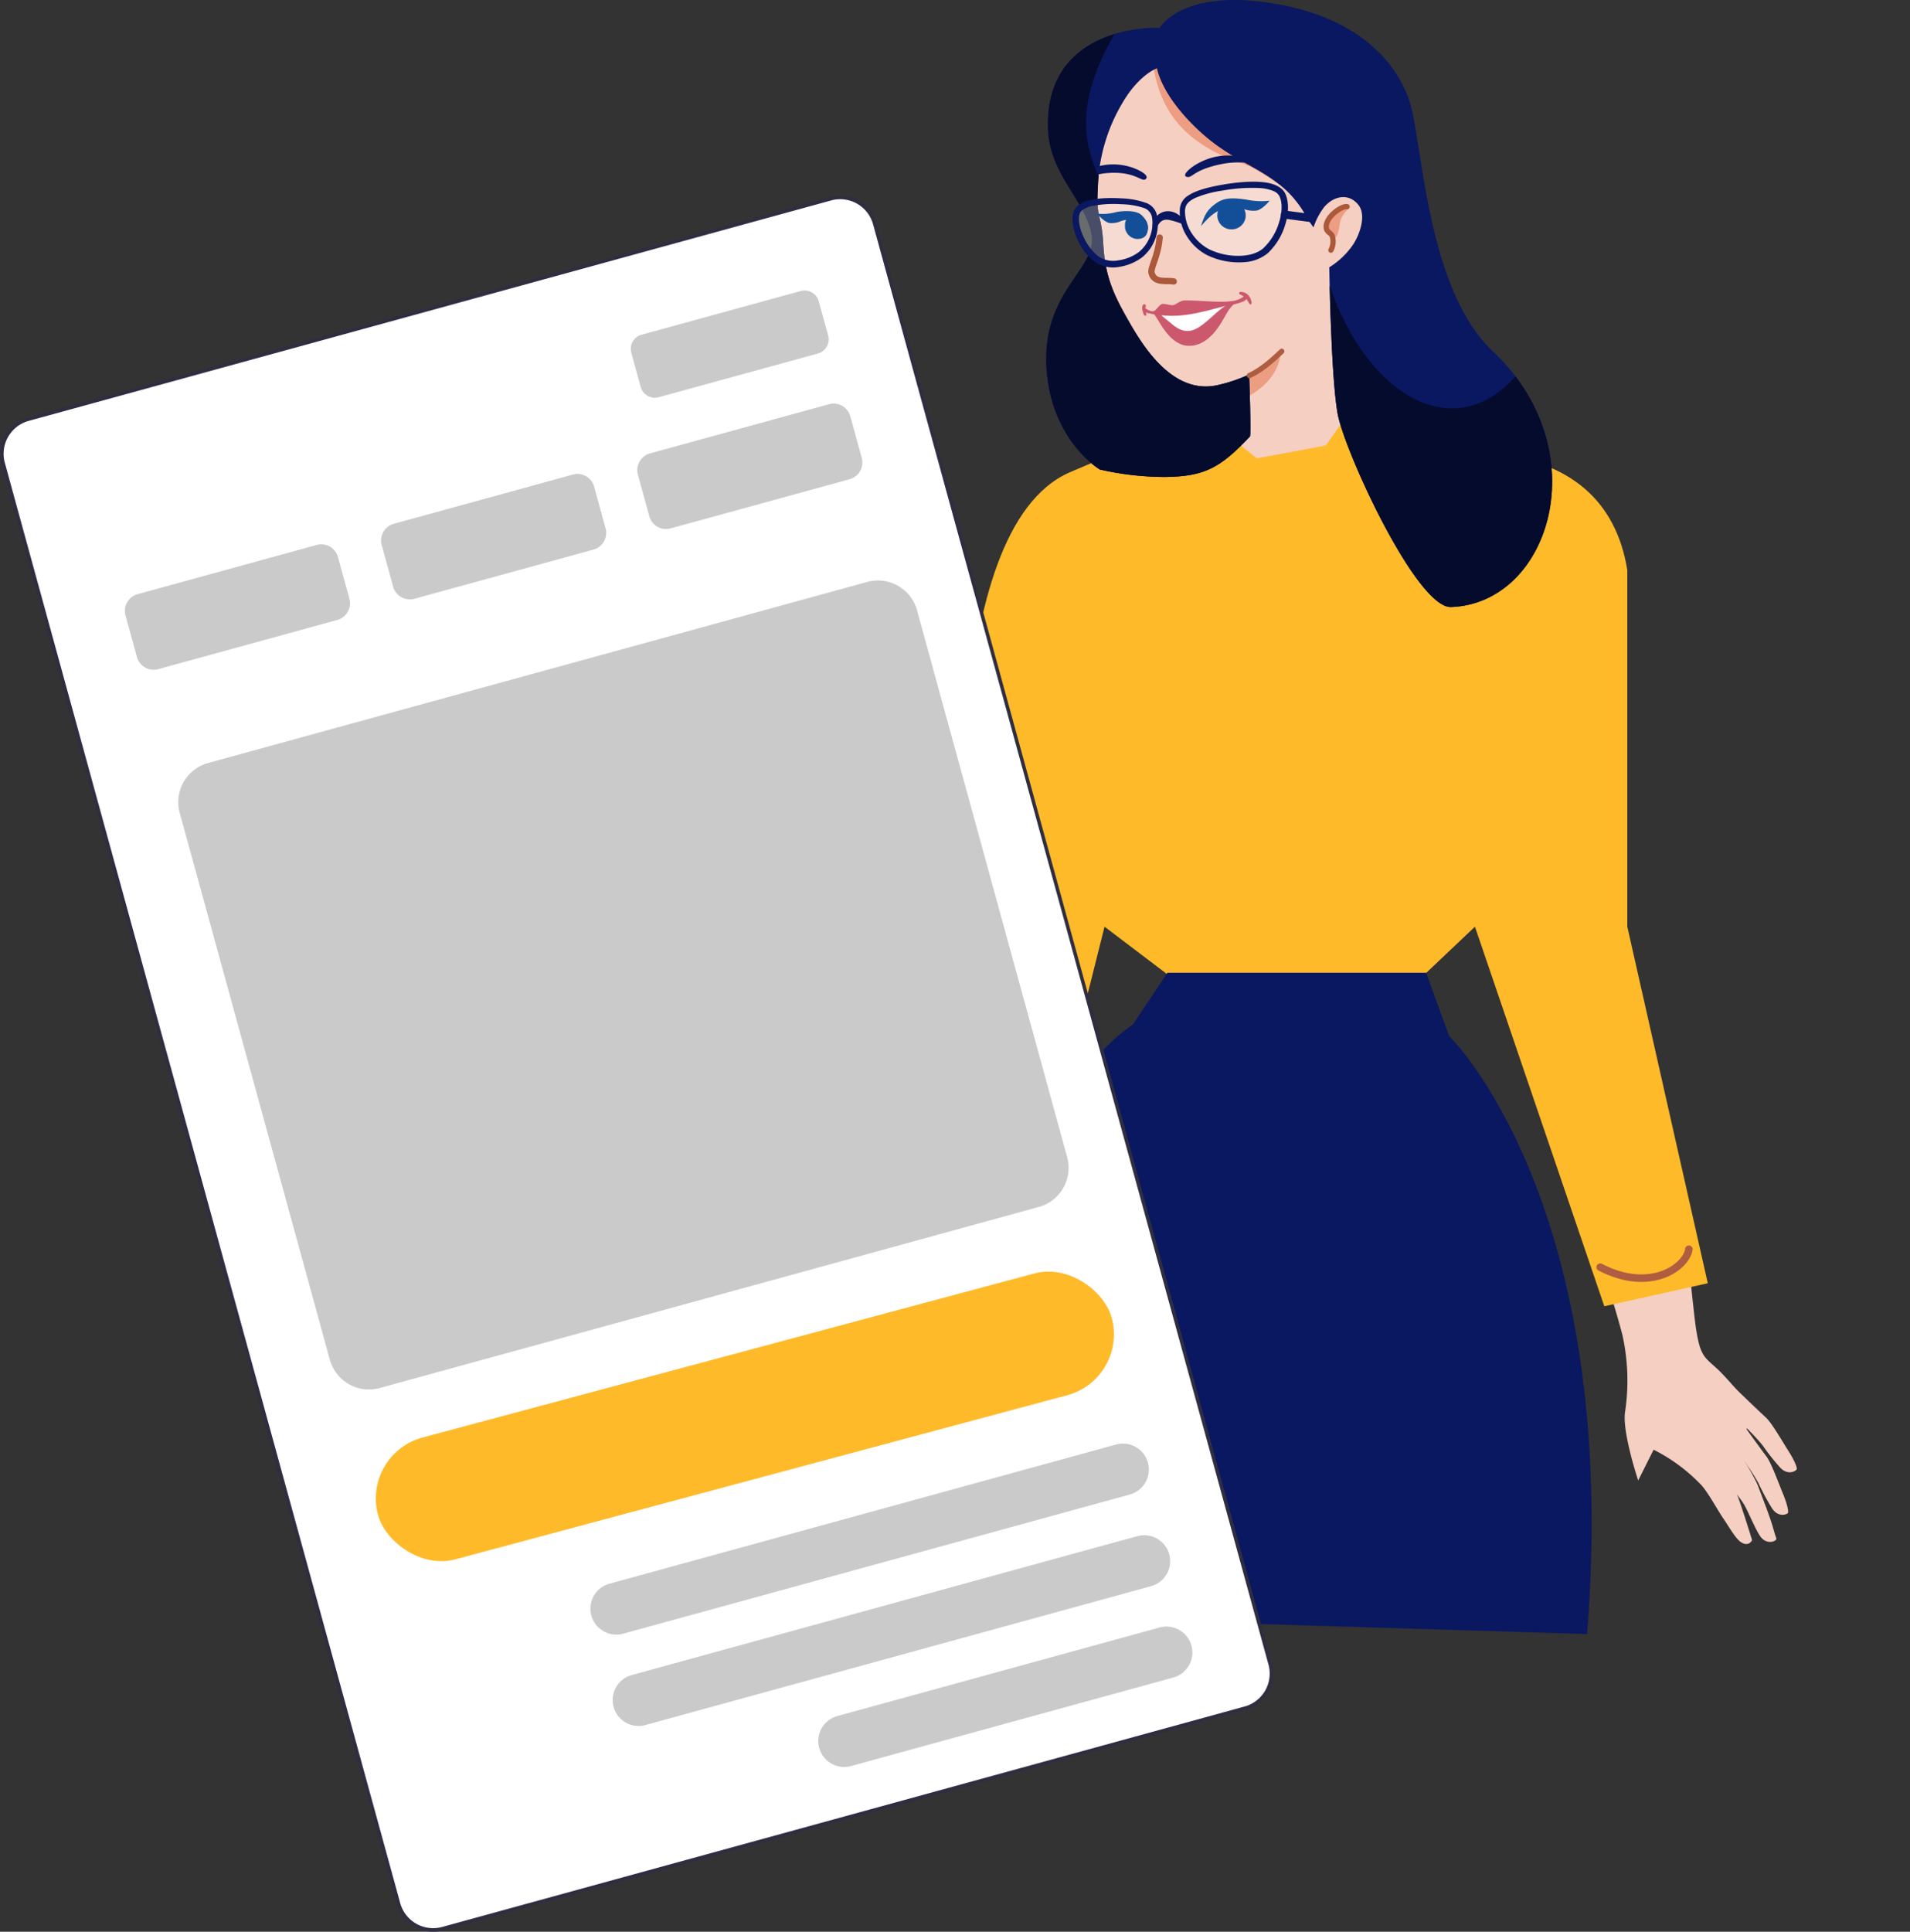 <svg xmlns="http://www.w3.org/2000/svg" xmlns:xlink="http://www.w3.org/1999/xlink" width="545.312" height="551.354" viewBox="0 0 545.312 551.354">
  <rect x="0" y="0" width="545.312" height="551.354" fill="#333333" stroke="none"/>
  <defs>
    <clipPath id="clip-path">
      <path id="Path_14807" data-name="Path 14807" d="M1365.136,122.311s-5.082,1.7-9.847,9.826a49.871,49.871,0,0,0-7.045,23.781c-.6,9.911,1.016,7.412,1.539,16.63.458,8.047,2.322,13.186,6.3,20.252s12.875,23.259,26.668,19.87a43.787,43.787,0,0,0,8.633-2.943c.085-.049.635,17.294.283,17.668-8.5,8.986-12.9,11.471-24.487,11.576a83.712,83.712,0,0,1-18.41-2.139s-12.833-7.631-15-26.576c-2.725-23.88,14.365-30.226,12.684-40.313s-12.077-17.125-12.466-30.522c-.452-15.692,8.217-24.113,20.767-27.388a42.463,42.463,0,0,1,11.146-1.256s5.986-10.793,30.741-7.228c28.934,4.165,39.12,20.435,41.414,31.369,3.289,15.734,5.548,51.847,22.99,68.237,29.985,28.186,16.32,71.936-11.986,72.931-9.819.346-30.551-44.626-32.414-55.376-1.878-10.814-2.344-41.59-2.344-41.59a22.646,22.646,0,0,0,6.663-6.289c1.963-2.838,4.01-8.478,1.7-11.464-2.69-3.473-7.01-2.746-9.84.579a19.937,19.937,0,0,0-3.028,5.774,29.336,29.336,0,0,1-2.308-3.544,30.6,30.6,0,0,0-5.513-7.052c-7.694-6.981-15.43-8.273-24.8-16.941-11-10.186-12.049-17.866-12.049-17.866Z" transform="translate(-1333.473 -102.827)" fill="none"/>
    </clipPath>
  </defs>
  <g id="Group_13021" data-name="Group 13021" transform="translate(0.525 -5.364)">
    <path id="Path_19023" data-name="Path 19023" d="M.727,25.465S26.082,41.977,36.913,50.288a59.983,59.983,0,0,1,14.06,16.669c2.612,5.024,15.11,13.309,15.11,13.309L64.148,70.64a49.278,49.278,0,0,1,16.959-.433c2.842.47,8.273,2.863,10.8,3.637,2.416.741,6.262,2.395,8.152,2.226,2.668-.236,2.128-2.413,2.128-2.413s-4.071-2.846-7.171-4.9-5.776-3.924-9.174-5.073S81.888,52.768,81.85,51.969,80.379,44.2,80.379,44.2s-11.827-2.541-15.834-2.9c-5.237-.465-6.134.277-12.09-5.284C48.176,32.019,18.25.529,18.25.529S3.227,5.735,1.986,11.647A81.248,81.248,0,0,0,.727,25.473Z" transform="matrix(0.788, 0.616, -0.616, 0.788, 464.552, 323.952)" fill="#f5cfc1" fill-rule="evenodd"/>
    <path id="Path_19024" data-name="Path 19024" d="M.008.008S12.863,4.576,15.958,6.462s8.422,5,11.178,7.091c.511.387,1.755,1.251,2.143,1.471.687.385-.713,3.057-3.507,2.492-2.076-.418-7.254-3.43-9.558-4.376S5.77,10.4,5.77,10.4L0,0Z" transform="matrix(0.788, 0.616, -0.616, 0.788, 492.806, 414.55)" fill="#f5cfc1" fill-rule="evenodd"/>
    <path id="Path_19025" data-name="Path 19025" d="M1.978.057S12.542,3.136,15.214,3.832c2.213.578,7.024,3.617,10.063,5.337,3.293,1.854,4.8,3.262,4.755,3.67-.09.705-1.439,2.612-4.278,1.724a64.907,64.907,0,0,1-7.432-3.234C14.487,9.5.158,5.527.158,5.527" transform="matrix(0.788, 0.616, -0.616, 0.788, 494.139, 408.619)" fill="#f5cfc1" fill-rule="evenodd"/>
    <path id="Path_19026" data-name="Path 19026" d="M.978.028S11.81,1.169,14.534,1.375c2.253.17,7.472,2.326,10.738,3.478C28.8,6.1,30.527,7.219,30.546,7.637c.035.716-.94,2.857-3.859,2.5a63.311,63.311,0,0,1-7.8-1.866C14.824,7.144.165,5.8.165,5.8" transform="matrix(0.788, 0.616, -0.616, 0.788, 493.051, 399.928)" fill="#f5cfc1" fill-rule="evenodd"/>
    <path id="Path_18903" data-name="Path 18903" d="M216.409,405.541l11.853-83.919L253.834,338.5l-16.64,71.129a22.234,22.234,0,0,1,3.154,16.9c-2.182,11.1-11.4,18.628-20.578,16.823s-14.859-12.265-12.678-23.362a22.235,22.235,0,0,1,9.317-14.445h0Z" transform="translate(37.569 -0.001)" fill="#e09093"/>
    <path id="Path_18904" data-name="Path 18904" d="M107.812,112.283l55.807,8.207v14.883s47.6-8.317,54.166,32.717V269.856l22.979,101.766-29.545,6.566L174.288,269.856l-14.18,13.432H86.246L68.53,269.856,45.44,361.774,10.97,348.643l17.864-85.352s-8.015-106.69,29.737-123.1S96.323,128.7,96.323,128.7l11.49-16.414Z" transform="translate(246.292 0)" fill="#ffba2a"/>
    <path id="Path_18905" data-name="Path 18905" d="M163.876,282.988l6.566,18.055s49.242,47.6,39.393,170.7L48.979,466.823S26,335.512,80.165,297.76l9.861-14.772h73.849Z" transform="translate(242.753 0)" fill="#0a1761"/>
    <path id="Path_18907" data-name="Path 18907" d="M261.383,555.827,490.5,492.906a10.246,10.246,0,0,0,7.159-12.579L384.77,69.247a10.246,10.246,0,0,0-12.579-7.159L143.072,125.009a10.246,10.246,0,0,0-7.159,12.579L248.8,548.668a10.246,10.246,0,0,0,12.579,7.159Z" transform="translate(-135.546 0)" fill="#fff"/>
    <path id="Path_18908" data-name="Path 18908" d="M261.383,555.827,490.5,492.906a10.246,10.246,0,0,0,7.159-12.579L384.77,69.247a10.246,10.246,0,0,0-12.579-7.159L143.072,125.009a10.246,10.246,0,0,0-7.159,12.579L248.8,548.668a10.246,10.246,0,0,0,12.579,7.159Z" transform="translate(-135.546 0)" fill="none" stroke="#2f2e41" stroke-miterlimit="10" stroke-width="1"/>
    <path id="Path_18909" data-name="Path 18909" d="M250.953,401.53l188.2-51.683a11.578,11.578,0,0,0,8.09-14.215L404.378,179.544a11.578,11.578,0,0,0-14.216-8.089l-188.2,51.683a11.577,11.577,0,0,0-8.089,14.215l42.865,156.088a11.577,11.577,0,0,0,14.214,8.09Z" transform="translate(-143.089 0)" fill="#cacaca"/>
    <path id="Path_18910" data-name="Path 18910" d="M261.846,156.178l51.133-14.042a4.943,4.943,0,0,0,3.454-6.068l-3.264-11.886a4.943,4.943,0,0,0-6.069-3.454l-51.133,14.042a4.943,4.943,0,0,0-3.452,6.068l3.264,11.886a4.942,4.942,0,0,0,6.067,3.453Z" transform="translate(-70.921 0)" fill="#cacaca"/>
    <path id="Path_18911" data-name="Path 18911" d="M269.938,118.74l45.452-12.482a4.186,4.186,0,0,0,2.925-5.141l-2.684-9.772a4.187,4.187,0,0,0-5.141-2.926L265.039,100.9a4.187,4.187,0,0,0-2.925,5.141l2.684,9.772a4.186,4.186,0,0,0,5.141,2.925Z" transform="translate(-82.402 0)" fill="#cacaca"/>
    <path id="Path_18912" data-name="Path 18912" d="M334.988,176.264l51.133-14.042a4.943,4.943,0,0,0,3.454-6.068l-3.264-11.886a4.943,4.943,0,0,0-6.069-3.454l-51.133,14.042a4.943,4.943,0,0,0-3.452,6.068l3.264,11.886a4.942,4.942,0,0,0,6.067,3.453Z" transform="translate(-217.203 0)" fill="#cacaca"/>
    <path id="Path_18913" data-name="Path 18913" d="M408.129,196.35l51.133-14.042a4.943,4.943,0,0,0,3.454-6.068l-3.264-11.886a4.943,4.943,0,0,0-6.069-3.454L402.25,174.943a4.943,4.943,0,0,0-3.452,6.068l3.264,11.886a4.942,4.942,0,0,0,6.067,3.453Z" transform="translate(-363.485 0)" fill="#cacaca"/>
    <path id="Path_18915" data-name="Path 18915" d="M179.978,471.624l144.5-39.682a7.4,7.4,0,1,0-3.919-14.271l-144.5,39.682a7.4,7.4,0,1,0,3.919,14.271Z" transform="translate(-2.507 -0.001)" fill="#cacaca"/>
    <path id="Path_18916" data-name="Path 18916" d="M173.766,497.736l144.5-39.682a7.4,7.4,0,0,0-3.919-14.271l-144.5,39.682a7.4,7.4,0,0,0,3.919,14.271Z" transform="translate(9.916 -0.001)" fill="#cacaca"/>
    <path id="Path_18917" data-name="Path 18917" d="M167.555,509.4l91.872-25.23a7.4,7.4,0,1,0-3.919-14.271l-91.872,25.23a7.4,7.4,0,1,0,3.919,14.271Z" transform="translate(74.965 -0.001)" fill="#cacaca"/>
    <g id="Layer1" transform="translate(298.159 5.364)">
      <path id="Path_14794" data-name="Path 14794" d="M1372.665,124.885c-1.235-.755-16.814,10.779-19.059,23.132s3.918,58.277,3.918,58.277l41.852,33.833,19.68-3.656,12.8-18.021,3.565-59.491s-61.517-33.31-62.76-34.066Z" transform="translate(-1339.25 -109.305)" fill="#f5cfc1" fill-rule="evenodd"/>
      <path id="Path_14795" data-name="Path 14795" d="M1379.557,229.144a64.447,64.447,0,0,1,7.454-1.4c2.683-.318,5.358-.656,8-1.2.8-.162,2.569-.9,3.374-.607.156.056-.6,1.666-.692,1.821a18.624,18.624,0,0,1-3.776,4.362c-5.6,4.906-11.534,2.7-14.372-2.965Z" transform="translate(-1347.025 -139.015)" fill="#fff" fill-rule="evenodd"/>
      <path id="Path_14796" data-name="Path 14796" d="M1372.884,225.921c.324-.169,1.9,1.249,2.859.8.8-.381,1.179-1.412,2.167-1.934.564-.3,2.541.36,3.19.289.847-.085,2.026-1.348,3.452-1.355,4.616-.021,9.946.664,12.974.219a7.212,7.212,0,0,0,2.732-.664c1.32-.642,1.475-1.278,1.835-.819.487.635-.233,1.285-.917,1.581a16.267,16.267,0,0,1-3.911,1.009c-2.88.544-8.619,2.527-14.2,2.979a30.462,30.462,0,0,1-9.254-.748c-1.186-.409-1.708-.953-.932-1.355Z" transform="translate(-1344.954 -137.966)" fill="#cc586e" fill-rule="evenodd"/>
      <path id="Path_14797" data-name="Path 14797" d="M1378.353,227.7c.409.536,2.972,2.5,3.438,2.922,1.892,1.715,4.016,2.845,6.445,2.019,3.247-1.1,7-5.894,9.551-7.059.783-.36,3.536-1.758,3.522-1.659-.077.4-2.033,1.264-3.558,4.009-1.56,2.816-4.814,9.24-10.715,9.219-3.55-.007-6.247-3.106-8.082-6.113-.748-1.214-1.306-2.132-2-3.155-.1-.141,1.151-.056,1.4-.184Z" transform="translate(-1346.258 -138.444)" fill="#cc586e" fill-rule="evenodd"/>
      <path id="Path_14798" data-name="Path 14798" d="M1411.479,221.192c-.063.452,1.2.607,1.948,1.454.621.713.974,1.906,1.37,1.786.685-.2-.05-2.139-.925-2.915-.6-.536-2.294-1.045-2.386-.325Z" transform="translate(-1356.415 -137.536)" fill="#cc586e" fill-rule="evenodd"/>
      <path id="Path_14799" data-name="Path 14799" d="M1373.2,225.94c.353.289-.071.565.063,1.645.113.9.445,1.334.127,1.489-.557.275-.833-.621-1.044-1.7C1372.152,226.42,1372.639,225.481,1373.2,225.94Z" transform="translate(-1344.893 -139.002)" fill="#cc586e" fill-rule="evenodd"/>
      <path id="Path_14800" data-name="Path 14800" d="M1376.407,124.9c1.877,15.572,9.8,24.522,26.492,30.085,4.306,1.433,15.254,9.635,19.165,11.922,2.583,1.518-3.7-14.428-6.614-18.24-6.317-8.266-13.658-16.927-22.221-22.948-4.376-3.085-14.456-9.452-16.828-.819Z" transform="translate(-1346.098 -108.04)" fill="#ed9d82" fill-rule="evenodd"/>
      <path id="Path_14801" data-name="Path 14801" d="M1408.628,254.729c2.753-.113,4.771-2.485,8.6-4.856,1.143-.706,5.428-5.216,5.273-4.016-.431,3.191-2.026,7.9-8.838,11.894-.755.445-2.287.416-3.3,1.376-.346.332-2.019-2.308-1.743-4.4Z" transform="translate(-1355.568 -144.836)" fill="#ed9d82" fill-rule="evenodd"/>
      <path id="Path_14802" data-name="Path 14802" d="M1451.94,186.545c-1.045.586-3.247,1.228-4.052,2.125-1.115,1.235-1.687,2.5-1.01,4.016,1.3,2.9,2.873,4.588,3.727-1.666.381-2.8,2.767-3.784,2.484-4.991" transform="translate(-1366.742 -127.299)" fill="#ed9d82" fill-rule="evenodd"/>
      <path id="Path_14803" data-name="Path 14803" d="M1390.108,171.785c1.722.48,1.758-2.033,10.179-3.685,4.7-.918,9.078-.106,11-.021a20.962,20.962,0,0,0-8.315-2.358,17.533,17.533,0,0,0-8.866,1.835c-2.951,1.419-5.478,3.812-4.01,4.221Z" transform="translate(-1350.001 -121.312)" fill="#0a1761" fill-rule="evenodd"/>
      <path id="Path_14804" data-name="Path 14804" d="M1366.316,173.54c-1.031.8-2.789-1.962-9.353-1.842-4.956.092-6.332,1.391-8.245,1.673-.057.007.388-2.866,5.344-3.8a16.874,16.874,0,0,1,8.1.508c2.082.642,5.583,2.358,4.151,3.466Z" transform="translate(-1337.955 -122.376)" fill="#0a1761" fill-rule="evenodd"/>
      <path id="Path_14805" data-name="Path 14805" d="M1365.136,122.311s-5.082,1.7-9.847,9.826a49.871,49.871,0,0,0-7.045,23.781c-.6,9.911,1.016,7.412,1.539,16.63.458,8.047,2.322,13.186,6.3,20.252s12.875,23.259,26.668,19.87a43.787,43.787,0,0,0,8.633-2.943c.085-.049.635,17.294.283,17.668-8.5,8.986-12.9,11.471-24.487,11.576a83.712,83.712,0,0,1-18.41-2.139s-12.833-7.631-15-26.576c-2.725-23.88,14.365-30.226,12.684-40.313s-12.077-17.125-12.466-30.522c-.452-15.692,8.217-24.113,20.767-27.388a42.463,42.463,0,0,1,11.146-1.256s5.986-10.793,30.741-7.228c28.934,4.165,39.12,20.435,41.414,31.369,3.289,15.734,5.548,51.847,22.99,68.237,29.985,28.186,16.32,71.936-11.986,72.931-9.819.346-30.551-44.626-32.414-55.376-1.878-10.814-2.344-41.59-2.344-41.59a22.646,22.646,0,0,0,6.663-6.289c1.963-2.838,4.01-8.478,1.7-11.464-2.69-3.473-7.01-2.746-9.84.579a19.937,19.937,0,0,0-3.028,5.774,29.336,29.336,0,0,1-2.308-3.544,30.6,30.6,0,0,0-5.513-7.052c-7.694-6.981-15.43-8.273-24.8-16.941-11-10.186-12.049-17.866-12.049-17.866Z" transform="translate(-1333.473 -102.827)" fill="#0a1761" fill-rule="evenodd"/>
      <g id="Group_10289" data-name="Group 10289" clip-path="url(#clip-path)">
        <path id="Path_14806" data-name="Path 14806" d="M1350.117,114.17c-1.864,4.3-11.943,18.734-8,34.645,2.478,10,5.217,10.115,8,19.736,2.28,7.885,19.673,21.939,31.878,34.532,1.362,1.4,24.318-32.463,26.661-22.772,8.951,36.981,38.2,56.894,57.833,30.007,22.052-30.2,17.541,59.117,16.87,61.207-9.938,31.073-157.058-17.591-159.627-18.487-3.268-1.143-5.322-100.616,4.885-119.646,2.626-4.9,6.084-10.073,10.454-13.616,1.475-1.2,3.367-2.774,5.344-3.1" transform="translate(-1329.825 -106.163)" fill="#040b2d" fill-rule="evenodd"/>
      </g>
      <path id="Path_14808" data-name="Path 14808" d="M1452.707,186.388c-1.5-.4-6.741,3.275-5.859,6.416.268.946,1.44,1.144,1.652,2.082a5.287,5.287,0,0,1-.417,3.918" transform="translate(-1366.789 -127.395)" fill="none" stroke="#ab583b" stroke-linecap="round" stroke-linejoin="round" stroke-width="1.5"/>
      <path id="Path_14809" data-name="Path 14809" d="M1378.4,198.87c-.515,5.788-2.746,8.576-2.28,10.214.861,2.979,4.355,1.892,6.3,2.322" transform="translate(-1345.998 -131.075)" fill="none" stroke="#ab583b" stroke-linecap="round" stroke-linejoin="round" stroke-width="1.8"/>
      <path id="Path_14810" data-name="Path 14810" d="M1388.59,184.477c.2-3.3,4.56-4.906,11.174-6.071,4.5-.791,15.353-2.2,17.344,2.04s-.529,12.1-4.779,15.9c-3.854,3.445-11.7,2.866-16.433.438-3.685-1.885-7.673-6.487-7.306-12.3Z" transform="translate(-1349.677 -124.8)" fill="rgba(249,250,255,0.28)" fill-rule="evenodd"/>
      <path id="Path_14811" data-name="Path 14811" d="M1387.55,184.063h-.021a4.936,4.936,0,0,1,2.492-3.868c2-1.327,5.224-2.245,9.289-2.979,3.014-.544,8.823-1.355,13.045-.642,2.513.423,4.468,1.433,5.266,3.113,1.136,2.393.988,5.88-.12,9.24a18.392,18.392,0,0,1-4.849,7.758,11.686,11.686,0,0,1-6.932,2.591,20.7,20.7,0,0,1-10.539-2.089,15.086,15.086,0,0,1-5.739-5.456,12.9,12.9,0,0,1-1.906-7.666Zm1.49.092h-.028a11.349,11.349,0,0,0,1.821,6.72,13.389,13.389,0,0,0,5.16,4.751,18.841,18.841,0,0,0,7.955,1.828c2.859.035,5.633-.579,7.44-2.2a16.586,16.586,0,0,0,4.334-6.925c.96-2.859,1.214-5.824.254-7.871a3.188,3.188,0,0,0-1.68-1.482,12.135,12.135,0,0,0-3.967-.868,47.111,47.111,0,0,0-10.722.741,30.9,30.9,0,0,0-7.624,2.054c-1.744.819-2.831,1.814-2.929,3.254Z" transform="translate(-1349.364 -124.435)" fill="#0a1761" fill-rule="evenodd"/>
      <path id="Path_14812" data-name="Path 14812" d="M1430.03,189.6l7.355.974" transform="translate(-1361.872 -128.349)" fill="none" stroke="#0a1761" stroke-linecap="round" stroke-linejoin="round" stroke-width="2.3"/>
      <path id="Path_14813" data-name="Path 14813" d="M1367.856,188.208c-.6-2.781-4.129-3.706-9.318-4.023-3.529-.219-11.979-.3-12.931,3.5s2.026,10.228,5.767,13.023c3.4,2.534,9.282,1.242,12.565-1.306a11.474,11.474,0,0,0,3.918-11.2Z" transform="translate(-1336.989 -126.731)" fill="rgba(249,250,255,0.28)" fill-rule="evenodd"/>
      <path id="Path_14814" data-name="Path 14814" d="M1368.217,187.7h-.021a12.253,12.253,0,0,1-4.1,12.056,14.544,14.544,0,0,1-6.536,2.774,9.512,9.512,0,0,1-7.136-1.4,16.8,16.8,0,0,1-4.779-6.2c-1.278-2.739-1.842-5.675-1.3-7.814.4-1.56,1.772-2.654,3.677-3.3,3.155-1.073,7.779-.974,10.186-.812a23.176,23.176,0,0,1,6.621,1.186,4.892,4.892,0,0,1,3.388,3.508Zm-1.461.318h-.021a3.453,3.453,0,0,0-2.47-2.351,21.591,21.591,0,0,0-6.155-1,32.476,32.476,0,0,0-8.238.473,7.664,7.664,0,0,0-2.81,1.129,2.274,2.274,0,0,0-.953,1.292c-.445,1.814.141,4.264,1.235,6.572a14.832,14.832,0,0,0,4.221,5.464,7.664,7.664,0,0,0,5.71,1.08,12.7,12.7,0,0,0,5.739-2.315,10.367,10.367,0,0,0,3.29-4.631,10.506,10.506,0,0,0,.445-5.725Z" transform="translate(-1336.609 -126.381)" fill="#0a1761" fill-rule="evenodd"/>
      <path id="Path_14815" data-name="Path 14815" d="M1377.94,192.456a.728.728,0,0,1-1.426-.289,5.119,5.119,0,0,1,1.115-2.471,4.521,4.521,0,0,1,2.492-1.4,4.655,4.655,0,0,1,1.871.056,4.32,4.32,0,0,1,.706.226,6.483,6.483,0,0,1,1.235.678,9.338,9.338,0,0,1,1.518,1.376.69.69,0,0,1-.84,1.094,23.628,23.628,0,0,0-2.251-.741c-.275-.071-.551-.134-.833-.2a3.328,3.328,0,0,0-1.073-.141,2.518,2.518,0,0,0-1.461.473,3.7,3.7,0,0,0-1.052,1.348Z" transform="translate(-1346.128 -127.944)" fill="#0a1761" fill-rule="evenodd"/>
      <path id="Path_14816" data-name="Path 14816" d="M1396.09,190.981c1.031-3.2,1.7-4.751,4.588-6.713,2.457-1.673,5.471-1.292,8.527-.854a20.1,20.1,0,0,0,6.459.289c.042-.007-1.807,2.322-3.586,2.8a7.974,7.974,0,0,1-3.261-.254,14.3,14.3,0,0,0-4.736-.529c-3.508.339-5.838,2.732-7.99,5.259Z" transform="translate(-1351.889 -126.419)" fill="#134f99" fill-rule="evenodd"/>
      <ellipse id="Ellipse_984" data-name="Ellipse 984" cx="3.995" cy="4.059" rx="3.995" ry="4.059" transform="matrix(0.066, -0.998, 0.998, 0.066, 48.599, 65.198)" fill="#134f99"/>
      <path id="Path_14817" data-name="Path 14817" d="M1368.372,194.051c.233-.8.776-2.506-1.631-4.765-1.271-1.193-4.5-1.362-7.263-.812a14.058,14.058,0,0,1-5.358.424c-.042,0,1.764,2.252,3.409,2.668a6.372,6.372,0,0,0,2.908-.339,6.052,6.052,0,0,1,3.169-.508c2.958.3,3.593,1.969,4.758,3.332Z" transform="translate(-1339.545 -127.93)" fill="#134f99" fill-rule="evenodd"/>
      <path id="Path_14818" data-name="Path 14818" d="M1368.893,189.574a2.93,2.93,0,0,0-3.537,2.979,3.655,3.655,0,0,0,3.494,3.981c2.068-.007,2.936-1.031,3.078-3.092a4.049,4.049,0,0,0-3.028-3.875Z" transform="translate(-1342.848 -128.33)" fill="#134f99" fill-rule="evenodd"/>
      <path id="Path_14819" data-name="Path 14819" d="M1415.67,251.788c4.461-2.019,8.6-6.4,9.233-6.918" transform="translate(-1357.648 -144.605)" fill="none" stroke="#ae5d41" stroke-linecap="round" stroke-linejoin="round" stroke-width="1.51"/>
    </g>
    <rect id="Rectangle_7357" data-name="Rectangle 7357" width="216.865" height="36" rx="18" transform="matrix(0.966, -0.259, 0.259, 0.966, 102.731, 420.315)" fill="#ffba2a"/>
    <path id="Path_14842" data-name="Path 14842" d="M1423.481,435.15c3.658,3.286,4.222,16.084-10.342,23.685" transform="matrix(0.574, 0.819, -0.819, 0.574, 20.967, -1053.705)" fill="none" stroke="#ae5d41" stroke-linecap="round" stroke-linejoin="round" stroke-width="2.14"/>
  </g>
</svg>
